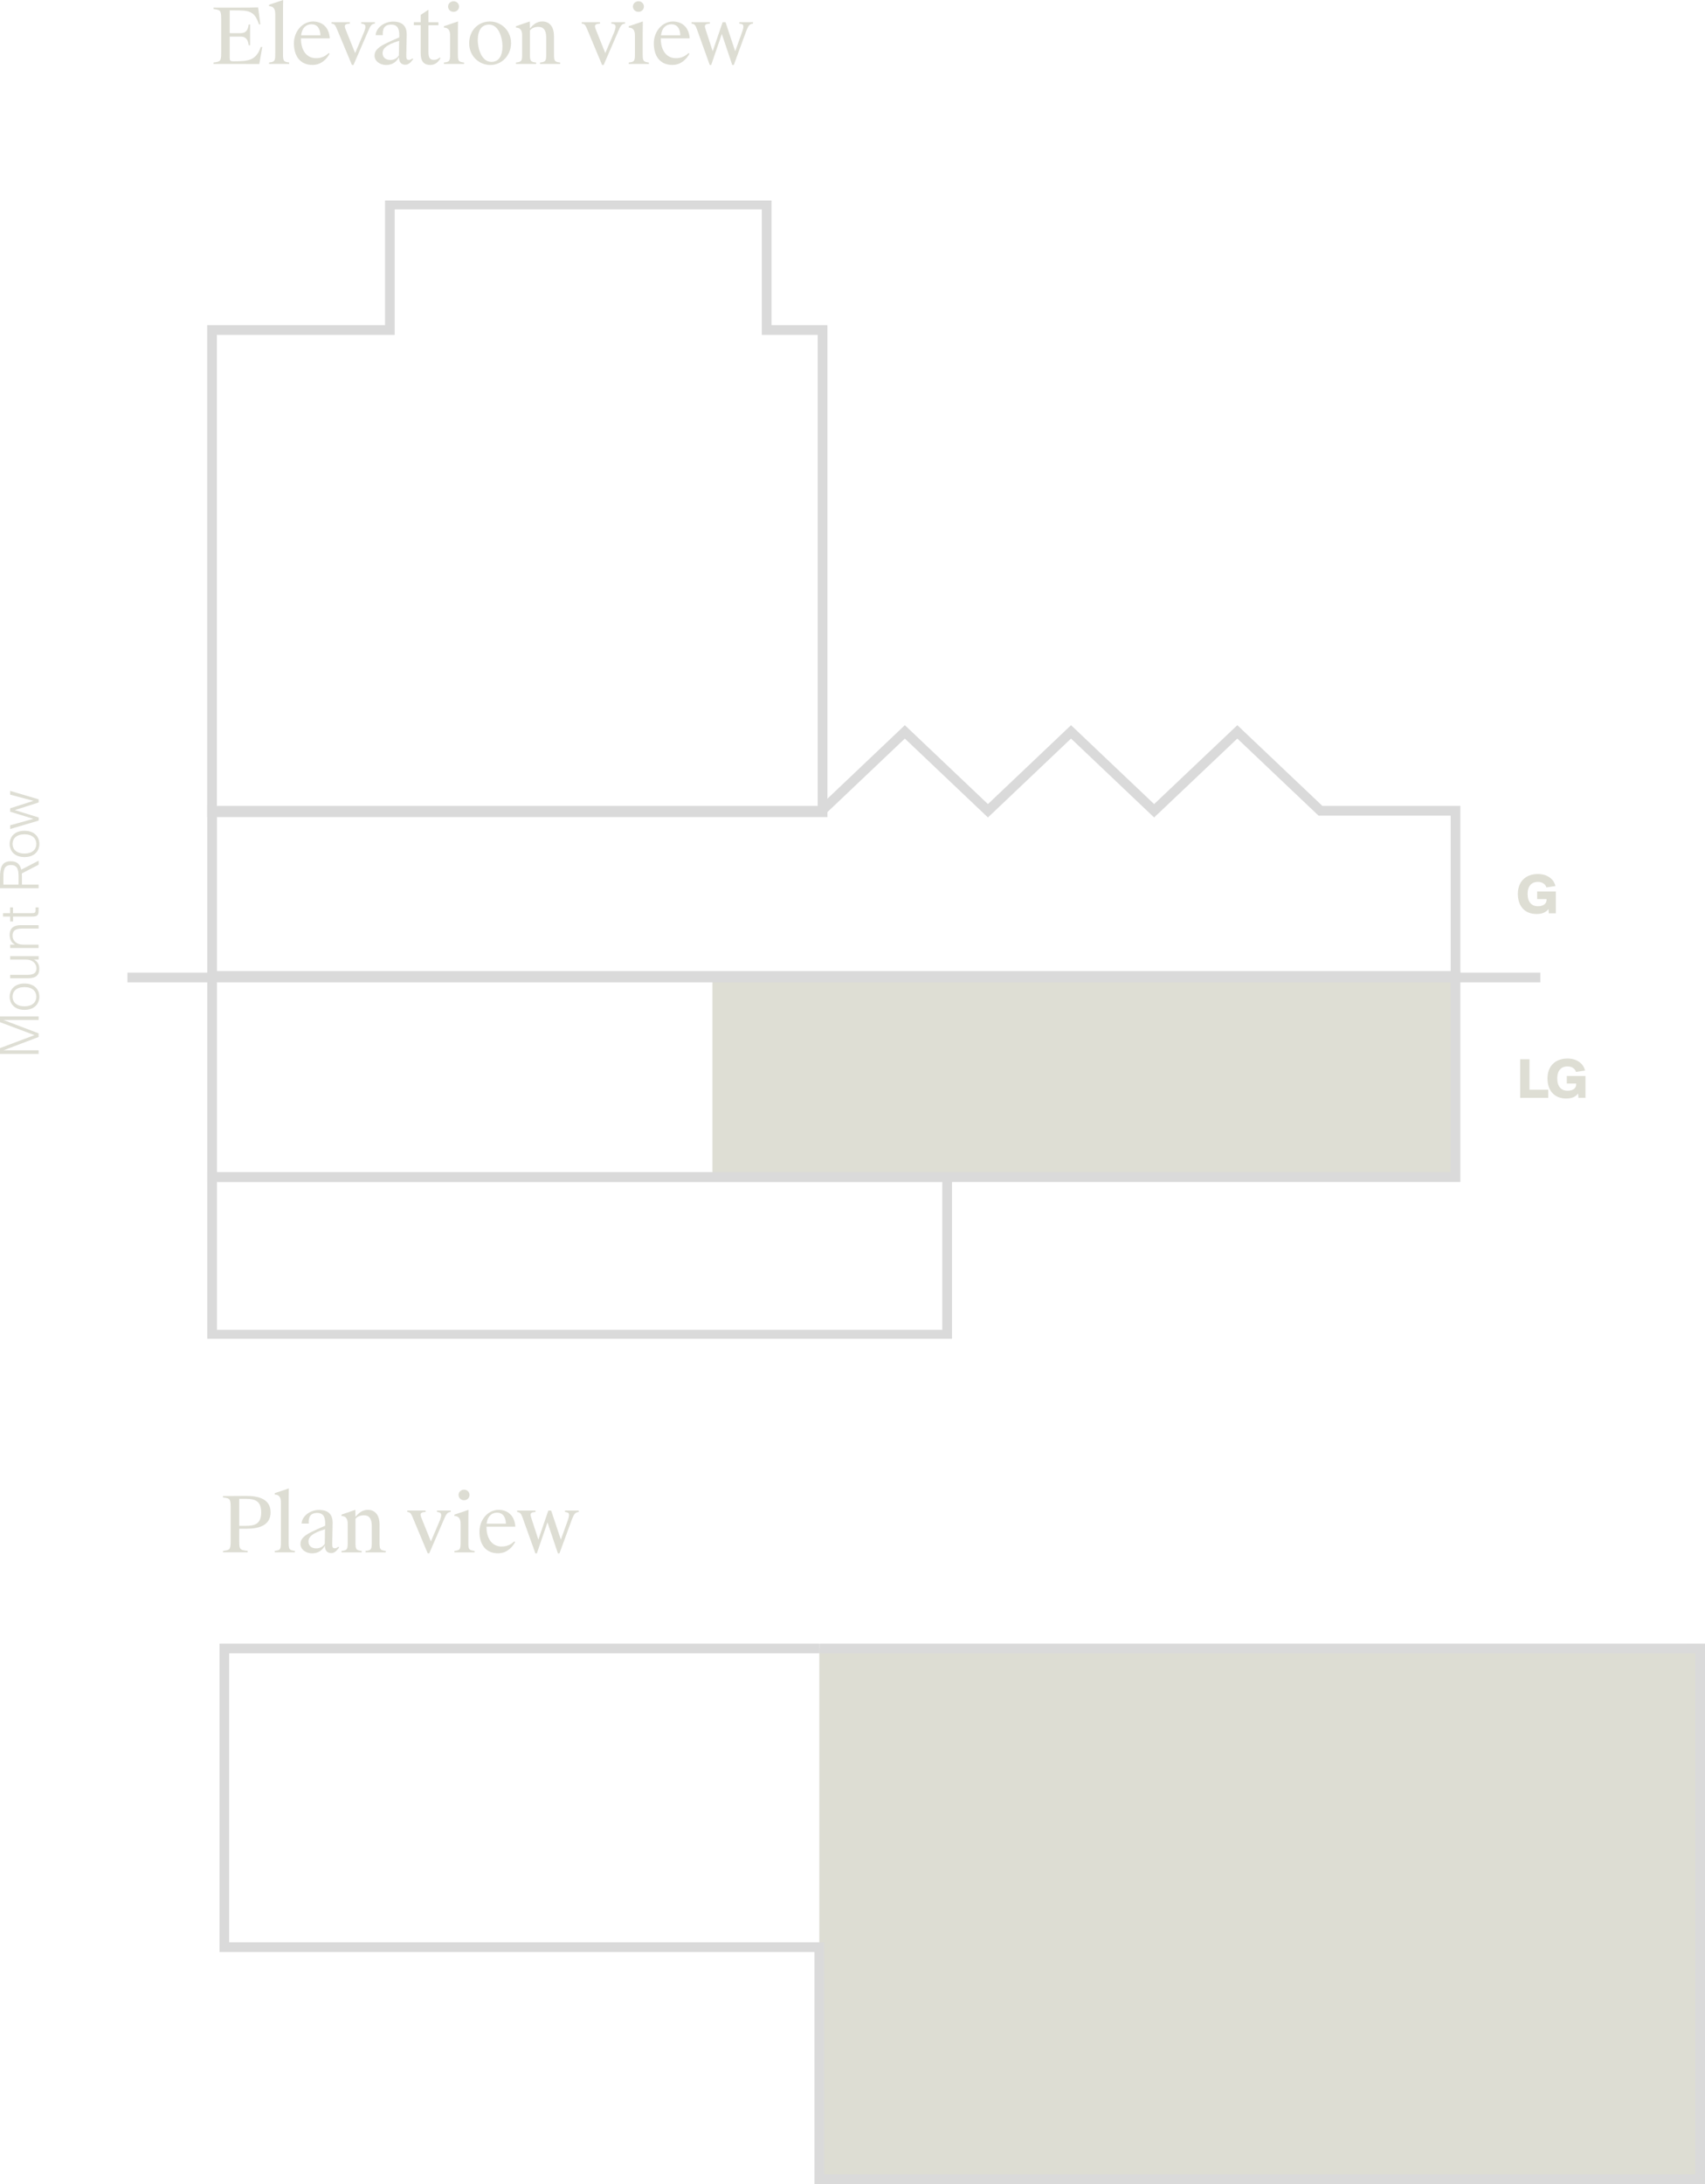 <?xml version="1.0" encoding="UTF-8"?><svg id="Layer_2" xmlns="http://www.w3.org/2000/svg" xmlns:xlink="http://www.w3.org/1999/xlink" viewBox="0 0 351.48 450.06"><defs><clipPath id="clippath"><rect x="25.44" y="41.32" width="292.93" height="234.55" fill="none"/></clipPath><clipPath id="clippath-1"><rect x="25.44" y="41.32" width="292.93" height="234.55" fill="none"/></clipPath><clipPath id="clippath-2"><rect x="139.41" y="195.38" width="167.45" height="47.92" fill="none"/></clipPath><clipPath id="clippath-3"><rect x="25.44" y="41.32" width="292.93" height="234.55" fill="none"/></clipPath><clipPath id="clippath-4"><rect x="25.44" y="41.32" width="292.93" height="234.55" fill="none"/></clipPath><clipPath id="clippath-5"><rect x="25.44" y="41.32" width="292.93" height="234.55" fill="none"/></clipPath><clipPath id="clippath-6"><rect x="25.44" y="41.32" width="292.93" height="234.55" fill="none"/></clipPath><clipPath id="clippath-7"><rect x="25.44" y="41.32" width="292.93" height="234.55" fill="none"/></clipPath><clipPath id="clippath-8"><rect x="25.44" y="41.32" width="292.93" height="234.55" fill="none"/></clipPath><clipPath id="clippath-9"><rect x="25.44" y="41.32" width="292.93" height="234.55" fill="none"/></clipPath><clipPath id="clippath-11"><rect x="45.25" y="338.7" width="306.23" height="111.36" fill="none"/></clipPath><clipPath id="clippath-12"><rect x="45.25" y="338.7" width="306.23" height="111.36" fill="none"/></clipPath><clipPath id="clippath-13"><rect x="45.25" y="338.7" width="306.23" height="111.36" fill="none"/></clipPath><clipPath id="clippath-15"><rect x="45.25" y="338.7" width="306.23" height="111.36" fill="none"/></clipPath><clipPath id="clippath-16"><rect x="45.25" y="338.7" width="306.23" height="111.36" fill="none"/></clipPath></defs><g id="Layer_1-2"><g isolation="isolate"><path d="M49.91,13.18h-5.89v-.29c1.39-.19,1.58-.24,1.58-2.05V3.91c0-1.81-.19-1.86-1.58-2.05v-.29h5.65c.98,0,2.35,0,3.54-.05l.46,3.5h-.29c-.91-2.85-2.16-2.88-5.09-2.88h-.93V6.83h2.26c.91,0,1.49-.45,1.65-1.79h.29v4.29h-.29c-.16-1.34-.74-1.79-1.65-1.79h-2.26v4.35c0,.59,.08,.74,.72,.74h.26c3.06,0,4.47-.27,5.43-2.96h.3l-.62,3.52c-1.2-.01-2.56-.01-3.54-.01Z" fill="#ddddd3"/></g><g isolation="isolate"><path d="M55.46,1.27v-.29l2.91-.98c-.02,.85-.03,1.86-.03,3.5v7.36c0,1.65,.02,1.87,1.28,2.02v.29h-4.16v-.29c1.26-.14,1.28-.37,1.28-2.02V2.86q0-1.59-1.28-1.59Z" fill="#ddddd3"/></g><g isolation="isolate"><path d="M60.59,8.94c0-2.51,1.78-4.51,3.94-4.51,1.81,0,3.3,1.1,3.46,3.47h-5.95v.06c0,2.3,1.07,4.03,3.14,4.03,1.17,0,2.03-.51,2.58-1.07l.18,.16c-.53,.98-1.65,2.3-3.51,2.3-2.62,.01-3.84-1.91-3.84-4.44Zm1.48-1.67h3.99c-.05-1.41-.67-2.27-1.84-2.27-1.02,0-1.95,.64-2.15,2.27Z" fill="#ddddd3"/></g><g isolation="isolate"><path d="M72.55,13.39l-3.12-7.46c-.32-.75-.48-1.02-1.09-1.07v-.29h3.78v.29c-1.23,.06-1.15,.5-.85,1.26l1.94,4.82,1.68-3.95c.67-1.57,.62-2.03-.43-2.13v-.29h2.83v.29c-.72,.06-.94,.48-1.41,1.58l-3.01,6.95h-.32Z" fill="#ddddd3"/></g><g isolation="isolate"><path d="M84.32,12.35c.26,0,.48-.14,.7-.32l.16,.16c-.42,.53-.85,1.15-1.62,1.15-.66,0-1.34-.34-1.31-1.57-.48,.9-1.28,1.62-2.64,1.62s-2.4-.85-2.4-1.92c0-.99,.66-1.66,2.13-2.42,.77-.4,1.73-.82,2.95-1.34l.02-.37c.03-1.7-.58-2.27-1.65-2.27-1.49,0-1.82,.94-1.74,2.18h-1.47c.02-1.33,1.54-2.8,3.6-2.8,1.5,0,2.83,.58,2.79,2.72l-.08,4.15c-.03,.88,.13,1.03,.56,1.03Zm-2.09-.93l.05-3.01c-2.93,.88-3.41,1.76-3.41,2.54,0,.86,.62,1.41,1.6,1.41,.7,0,1.34-.28,1.76-.94Z" fill="#ddddd3"/><path d="M86.72,10.94V5.19h-1.41v-.62h1.41v-1.5l1.6-1.07v2.58h2.06v.62h-2.06v5.46c0,1.2,.27,1.68,1.12,1.68,.4,0,.86-.14,1.23-.5l.14,.13c-.4,.72-1.02,1.42-2.13,1.42-1.22,0-1.96-.67-1.96-2.45Z" fill="#ddddd3"/></g><g isolation="isolate"><path d="M94.39,10.87c0,1.65,.02,1.87,1.28,2.02v.29h-4.16v-.29c1.26-.14,1.28-.37,1.28-2.02v-3.6q0-1.58-1.28-1.58v-.29l2.91-.98c-.02,.85-.03,1.86-.03,3.51v2.94Zm-2.02-9.52c0-.61,.51-1.09,1.14-1.09s1.12,.48,1.12,1.09-.48,1.09-1.12,1.09-1.14-.46-1.14-1.09Z" fill="#ddddd3"/></g><g isolation="isolate"><path d="M105.35,8.89c0,2.51-1.9,4.5-4.26,4.5s-4.37-1.84-4.37-4.48,1.87-4.48,4.26-4.48c2.28-.01,4.37,1.82,4.37,4.46Zm-6.86-.56c0,1.58,.74,4.42,2.8,4.42,1.54,0,2.29-1.2,2.29-3.26,0-1.6-.72-4.42-2.75-4.42-1.57,0-2.34,1.19-2.34,3.26Z" fill="#ddddd3"/><path d="M106.36,5.4l2.85-.98,.03,1.44c.58-.69,1.36-1.44,2.54-1.44,1.39,0,2.42,.93,2.42,3.04v3.41c0,1.65,.02,1.87,1.28,2.02v.29h-4.16v-.29c1.26-.14,1.28-.37,1.28-2.02v-3.09c0-1.52-.5-2.24-1.62-2.24-.66,0-1.39,.22-1.74,.75v4.58c0,1.65,.02,1.87,1.28,2.02v.29h-4.16v-.29c1.26-.14,1.28-.37,1.28-2.02v-3.6q0-1.58-1.28-1.58v-.29h0Z" fill="#ddddd3"/><path d="M124.12,13.39l-3.12-7.46c-.32-.75-.48-1.02-1.09-1.07v-.29h3.78v.29c-1.23,.06-1.15,.5-.85,1.26l1.94,4.82,1.68-3.95c.67-1.57,.62-2.03-.43-2.13v-.29h2.83v.29c-.72,.06-.94,.48-1.41,1.58l-3.01,6.95h-.32Z" fill="#ddddd3"/></g><g isolation="isolate"><path d="M132.49,10.87c0,1.65,.02,1.87,1.28,2.02v.29h-4.16v-.29c1.26-.14,1.28-.37,1.28-2.02v-3.6q0-1.58-1.28-1.58v-.29l2.91-.98c-.02,.85-.03,1.86-.03,3.51v2.94Zm-2.01-9.52c0-.61,.51-1.09,1.14-1.09s1.12,.48,1.12,1.09-.48,1.09-1.12,1.09-1.14-.46-1.14-1.09Z" fill="#ddddd3"/></g><g isolation="isolate"><path d="M134.78,8.94c0-2.51,1.78-4.51,3.94-4.51,1.81,0,3.3,1.1,3.46,3.47h-5.96v.06c0,2.3,1.07,4.03,3.14,4.03,1.17,0,2.03-.51,2.58-1.07l.18,.16c-.53,.98-1.65,2.3-3.51,2.3-2.61,.01-3.83-1.91-3.83-4.44Zm1.48-1.67h3.99c-.05-1.41-.67-2.27-1.84-2.27-1.02,0-1.95,.64-2.15,2.27Z" fill="#ddddd3"/></g><g isolation="isolate"><path d="M148.8,7l-2.19,6.39h-.3l-2.67-7.44c-.29-.77-.46-1.01-1.09-1.09v-.29h3.78v.29c-1.23,.06-1.1,.5-.85,1.28l1.44,4.42,2.05-5.99h.59l2,5.99,1.3-3.62c.58-1.58,.59-1.99-.45-2.08v-.29h2.83v.29c-.72,.06-.98,.43-1.41,1.55l-2.56,6.98h-.32l-2.15-6.39Z" fill="#ddddd3"/></g><g isolation="isolate"><path d="M45.97,319.59c1.39-.19,1.58-.24,1.58-2.05v-6.93c0-1.81-.19-1.86-1.58-2.05v-.29h1.7c1.2,0,2.39-.02,3.15-.02,2.72,0,4.96,.77,4.96,3.38s-2.24,3.38-4.96,3.38h-1.5v2.54c0,1.58,.03,1.89,1.73,2.02v.3h-5.07v-.28h-.01Zm4.73-10.74h-1.38v5.57h1.38c1.98,0,3.14-.51,3.14-2.79-.01-2.27-1.16-2.78-3.14-2.78Z" fill="#ddddd3"/><path d="M56.63,307.97v-.29l2.91-.98c-.02,.85-.03,1.86-.03,3.5v7.36c0,1.65,.02,1.87,1.28,2.02v.29h-4.16v-.29c1.26-.14,1.28-.37,1.28-2.02v-8.02q0-1.57-1.28-1.57Z" fill="#ddddd3"/><path d="M69.05,319.04c.26,0,.48-.14,.7-.32l.16,.16c-.42,.53-.85,1.15-1.62,1.15-.66,0-1.34-.34-1.31-1.57-.48,.9-1.28,1.62-2.64,1.62s-2.4-.85-2.4-1.92c0-.99,.66-1.66,2.13-2.42,.77-.4,1.73-.82,2.95-1.34l.02-.37c.03-1.7-.58-2.27-1.65-2.27-1.49,0-1.82,.94-1.74,2.18h-1.47c.02-1.33,1.54-2.8,3.6-2.8,1.5,0,2.83,.58,2.79,2.72l-.08,4.15c-.03,.89,.13,1.03,.56,1.03Zm-2.1-.92l.05-3.01c-2.93,.88-3.41,1.76-3.41,2.54,0,.86,.62,1.41,1.6,1.41,.7,0,1.34-.29,1.76-.94Z" fill="#ddddd3"/><path d="M70.4,312.1l2.85-.98,.03,1.44c.58-.69,1.36-1.44,2.54-1.44,1.39,0,2.42,.93,2.42,3.04v3.41c0,1.65,.02,1.87,1.28,2.02v.29h-4.16v-.29c1.26-.14,1.28-.37,1.28-2.02v-3.09c0-1.52-.5-2.24-1.62-2.24-.66,0-1.39,.22-1.74,.75v4.58c0,1.65,.02,1.87,1.28,2.02v.29h-4.16v-.29c1.26-.14,1.28-.37,1.28-2.02v-3.6q0-1.58-1.28-1.58v-.29h0Z" fill="#ddddd3"/><path d="M88.17,320.08l-3.12-7.46c-.32-.75-.48-1.02-1.09-1.07v-.29h3.78v.29c-1.23,.06-1.15,.5-.85,1.26l1.94,4.82,1.68-3.95c.67-1.57,.62-2.03-.43-2.13v-.29h2.83v.29c-.72,.06-.94,.48-1.41,1.58l-3.01,6.95h-.32Z" fill="#ddddd3"/></g><g isolation="isolate"><path d="M96.55,317.57c0,1.65,.02,1.87,1.28,2.02v.29h-4.16v-.29c1.26-.14,1.28-.37,1.28-2.02v-3.6q0-1.58-1.28-1.58v-.29l2.91-.98c-.02,.85-.03,1.86-.03,3.51v2.94Zm-2.02-9.52c0-.61,.51-1.09,1.14-1.09s1.12,.48,1.12,1.09-.48,1.09-1.12,1.09-1.14-.47-1.14-1.09Z" fill="#ddddd3"/></g><g isolation="isolate"><path d="M98.84,315.63c0-2.51,1.78-4.51,3.94-4.51,1.81,0,3.3,1.1,3.46,3.47h-5.95v.06c0,2.3,1.07,4.03,3.14,4.03,1.17,0,2.03-.51,2.58-1.07l.18,.16c-.53,.98-1.65,2.3-3.51,2.3-2.63,.01-3.84-1.91-3.84-4.44Zm1.47-1.66h3.99c-.05-1.41-.67-2.27-1.84-2.27-1.01,0-1.94,.64-2.15,2.27Z" fill="#ddddd3"/></g><g isolation="isolate"><path d="M112.86,313.7l-2.19,6.39h-.3l-2.67-7.44c-.29-.77-.46-1.01-1.09-1.09v-.29h3.78v.29c-1.23,.06-1.1,.5-.85,1.28l1.44,4.42,2.05-5.99h.59l2,5.99,1.3-3.62c.58-1.58,.59-1.99-.45-2.08v-.29h2.83v.29c-.72,.06-.98,.43-1.41,1.55l-2.56,6.98h-.32l-2.15-6.39Z" fill="#ddddd3"/></g><g isolation="isolate"><path d="M7.96,213.68l-7.24,2.75H7.96v.74H0v-1.2l7.11-2.67L0,210.63v-1.19H7.96v.74H.72l7.24,2.75v.75Z" fill="#deded4"/><path d="M1.99,205.38c0-1.39,.94-2.71,3.06-2.71s3.06,1.32,3.06,2.71-.94,2.71-3.06,2.71c-2.12,0-3.06-1.32-3.06-2.71Zm5.5,0c0-1.1-.79-1.98-2.45-1.98s-2.45,.88-2.45,1.98,.79,1.98,2.45,1.98,2.45-.87,2.45-1.98Z" fill="#deded4"/><path d="M7,197.73c.56,.3,1.1,.83,1.1,1.92,0,.66-.19,1.12-.53,1.43-.38,.35-.98,.5-1.81,.5H2.09v-.7h3.54c.73,0,1.2-.12,1.49-.36,.28-.23,.4-.56,.4-.98,0-1.02-.85-1.81-2.13-1.81H2.09v-.7H7.97v.7h-.97Z" fill="#deded4"/><path d="M3.09,194.65c-.58-.3-1.1-.88-1.1-1.99,0-.72,.23-1.24,.62-1.56,.38-.31,.93-.46,1.69-.46h3.66v.7h-3.48c-.68,0-1.13,.12-1.42,.34-.34,.25-.47,.65-.47,1.16,0,1.03,.86,1.81,2.13,1.81h3.23v.7H2.09v-.7h1Z" fill="#deded4"/><path d="M.62,188.87v-.7h1.46v-1.19h.6v1.19h3.72c.78,0,.94-.02,.94-.83v-.36h.62v.58c0,1.07-.24,1.31-1.43,1.31H2.69v1h-.6v-1H.62Z" fill="#deded4"/></g><g isolation="isolate"><path d="M4.5,179.98c0,.25,.02,.52,.02,.79v1.51h3.44v.74H0v-2.25c0-1.93,.34-3.3,2.22-3.3,1.32,0,1.92,.67,2.16,1.73l3.59-1.85v.83l-3.47,1.8Zm-3.8,2.3H3.83v-1.61c0-1.33-.16-2.42-1.58-2.42s-1.55,1.09-1.55,2.42v1.61Z" fill="#deded4"/></g><g isolation="isolate"><path d="M1.99,173.9c0-1.39,.94-2.71,3.06-2.71s3.06,1.32,3.06,2.71-.94,2.71-3.06,2.71-3.06-1.32-3.06-2.71Zm5.5,0c0-1.1-.79-1.98-2.45-1.98s-2.45,.88-2.45,1.98,.79,1.98,2.45,1.98c1.66,0,2.45-.87,2.45-1.98Z" fill="#deded4"/></g><g isolation="isolate"><path d="M2.09,167.26v-.7l4.8-1.54-4.8-1.28v-.77l5.88,1.74v.65l-4.92,1.57,4.92,1.52v.64l-5.88,1.74v-.77l4.79-1.33-4.79-1.47Z" fill="#deded4"/></g><g isolation="isolate"><path d="M320.65,182.58l-1.87,.28c-.17-.6-.74-1.14-1.78-1.14-1.18,0-2.09,.78-2.09,2.48s.85,2.54,2.12,2.54c.88,0,1.79-.34,1.79-1.36v-.12h-1.94v-1.56h3.85v4.5h-1.45l-.06-.89c-.53,.7-1.32,1.03-2.47,1.03-2.39,0-3.85-1.57-3.85-4.15s1.67-4.09,4.13-4.09c1.8,0,3.24,.91,3.62,2.48Z" fill="#deded4"/></g><g isolation="isolate"><path d="M315.3,224.55h3.87v1.68h-5.78v-7.96h1.91v6.28Z" fill="#deded4"/></g><g isolation="isolate"><path d="M326.75,220.6l-1.87,.28c-.17-.6-.74-1.14-1.77-1.14-1.18,0-2.09,.78-2.09,2.48s.85,2.54,2.12,2.54c.88,0,1.79-.34,1.79-1.36v-.12h-1.94v-1.56h3.85v4.5h-1.45l-.06-.89c-.53,.7-1.32,1.03-2.47,1.03-2.39,0-3.85-1.57-3.85-4.15s1.67-4.09,4.13-4.09c1.79,0,3.23,.91,3.61,2.48Z" fill="#deded4"/></g><g><g clip-path="url(#clippath)"><g><g clip-path="url(#clippath-1)"><g opacity=".97"><g clip-path="url(#clippath-2)"><rect x="146.86" y="201.17" width="152.55" height="41.3" fill="#ddddd3"/></g></g></g><g clip-path="url(#clippath-3)"><polygon points="158.05 68 158.05 42.14 80.37 42.14 80.37 68 43.71 68 43.71 167.36 169.57 167.36 169.57 68 158.05 68" fill="none" stroke="#dadada" stroke-miterlimit="10" stroke-width="2"/></g></g></g><g clip-path="url(#clippath-4)"><polygon points="272.21 167.07 300.05 167.07 300.05 201.16 43.73 201.16 43.73 167.07 169.4 167.07 186.53 150.81 203.66 167.07 220.79 150.81 237.92 167.07 255.07 150.81 272.21 167.07" fill="none" stroke="#dadada" stroke-miterlimit="10" stroke-width="2"/></g><g clip-path="url(#clippath-5)"><g clip-path="url(#clippath-6)"><rect x="43.73" y="242.52" width="151.52" height="32.51" fill="none" stroke="#dadada" stroke-miterlimit="10" stroke-width="2"/></g></g><g clip-path="url(#clippath-7)"><rect x="43.73" y="201.12" width="256.32" height="41.44" fill="none" stroke="#dadada" stroke-miterlimit="10" stroke-width="2"/></g><g clip-path="url(#clippath-8)"><g clip-path="url(#clippath-9)"><line x1="26.27" y1="201.42" x2="317.54" y2="201.42" fill="none" stroke="#dadada" stroke-miterlimit="10" stroke-width="2"/></g></g></g><g><g clip-path="url(#clippath-11)"><polygon points="350.49 338.7 318.13 339.82 168.9 339.69 168.9 449.06 350.49 449.06 350.49 338.7" fill="#ddddd3"/></g><g clip-path="url(#clippath-12)"><g clip-path="url(#clippath-13)"><polyline points="168.9 339.68 350.5 339.68 350.5 395.55" fill="none" stroke="#dadada" stroke-miterlimit="10" stroke-width="2"/></g></g><g clip-path="url(#clippath-15)"><g clip-path="url(#clippath-16)"><polyline points="350.5 339.69 350.5 449.07 168.9 449.07 168.9 401.23 46.24 401.23 46.24 339.68 168.9 339.68" fill="none" stroke="#dadada" stroke-miterlimit="10" stroke-width="2"/></g></g></g></g></svg>